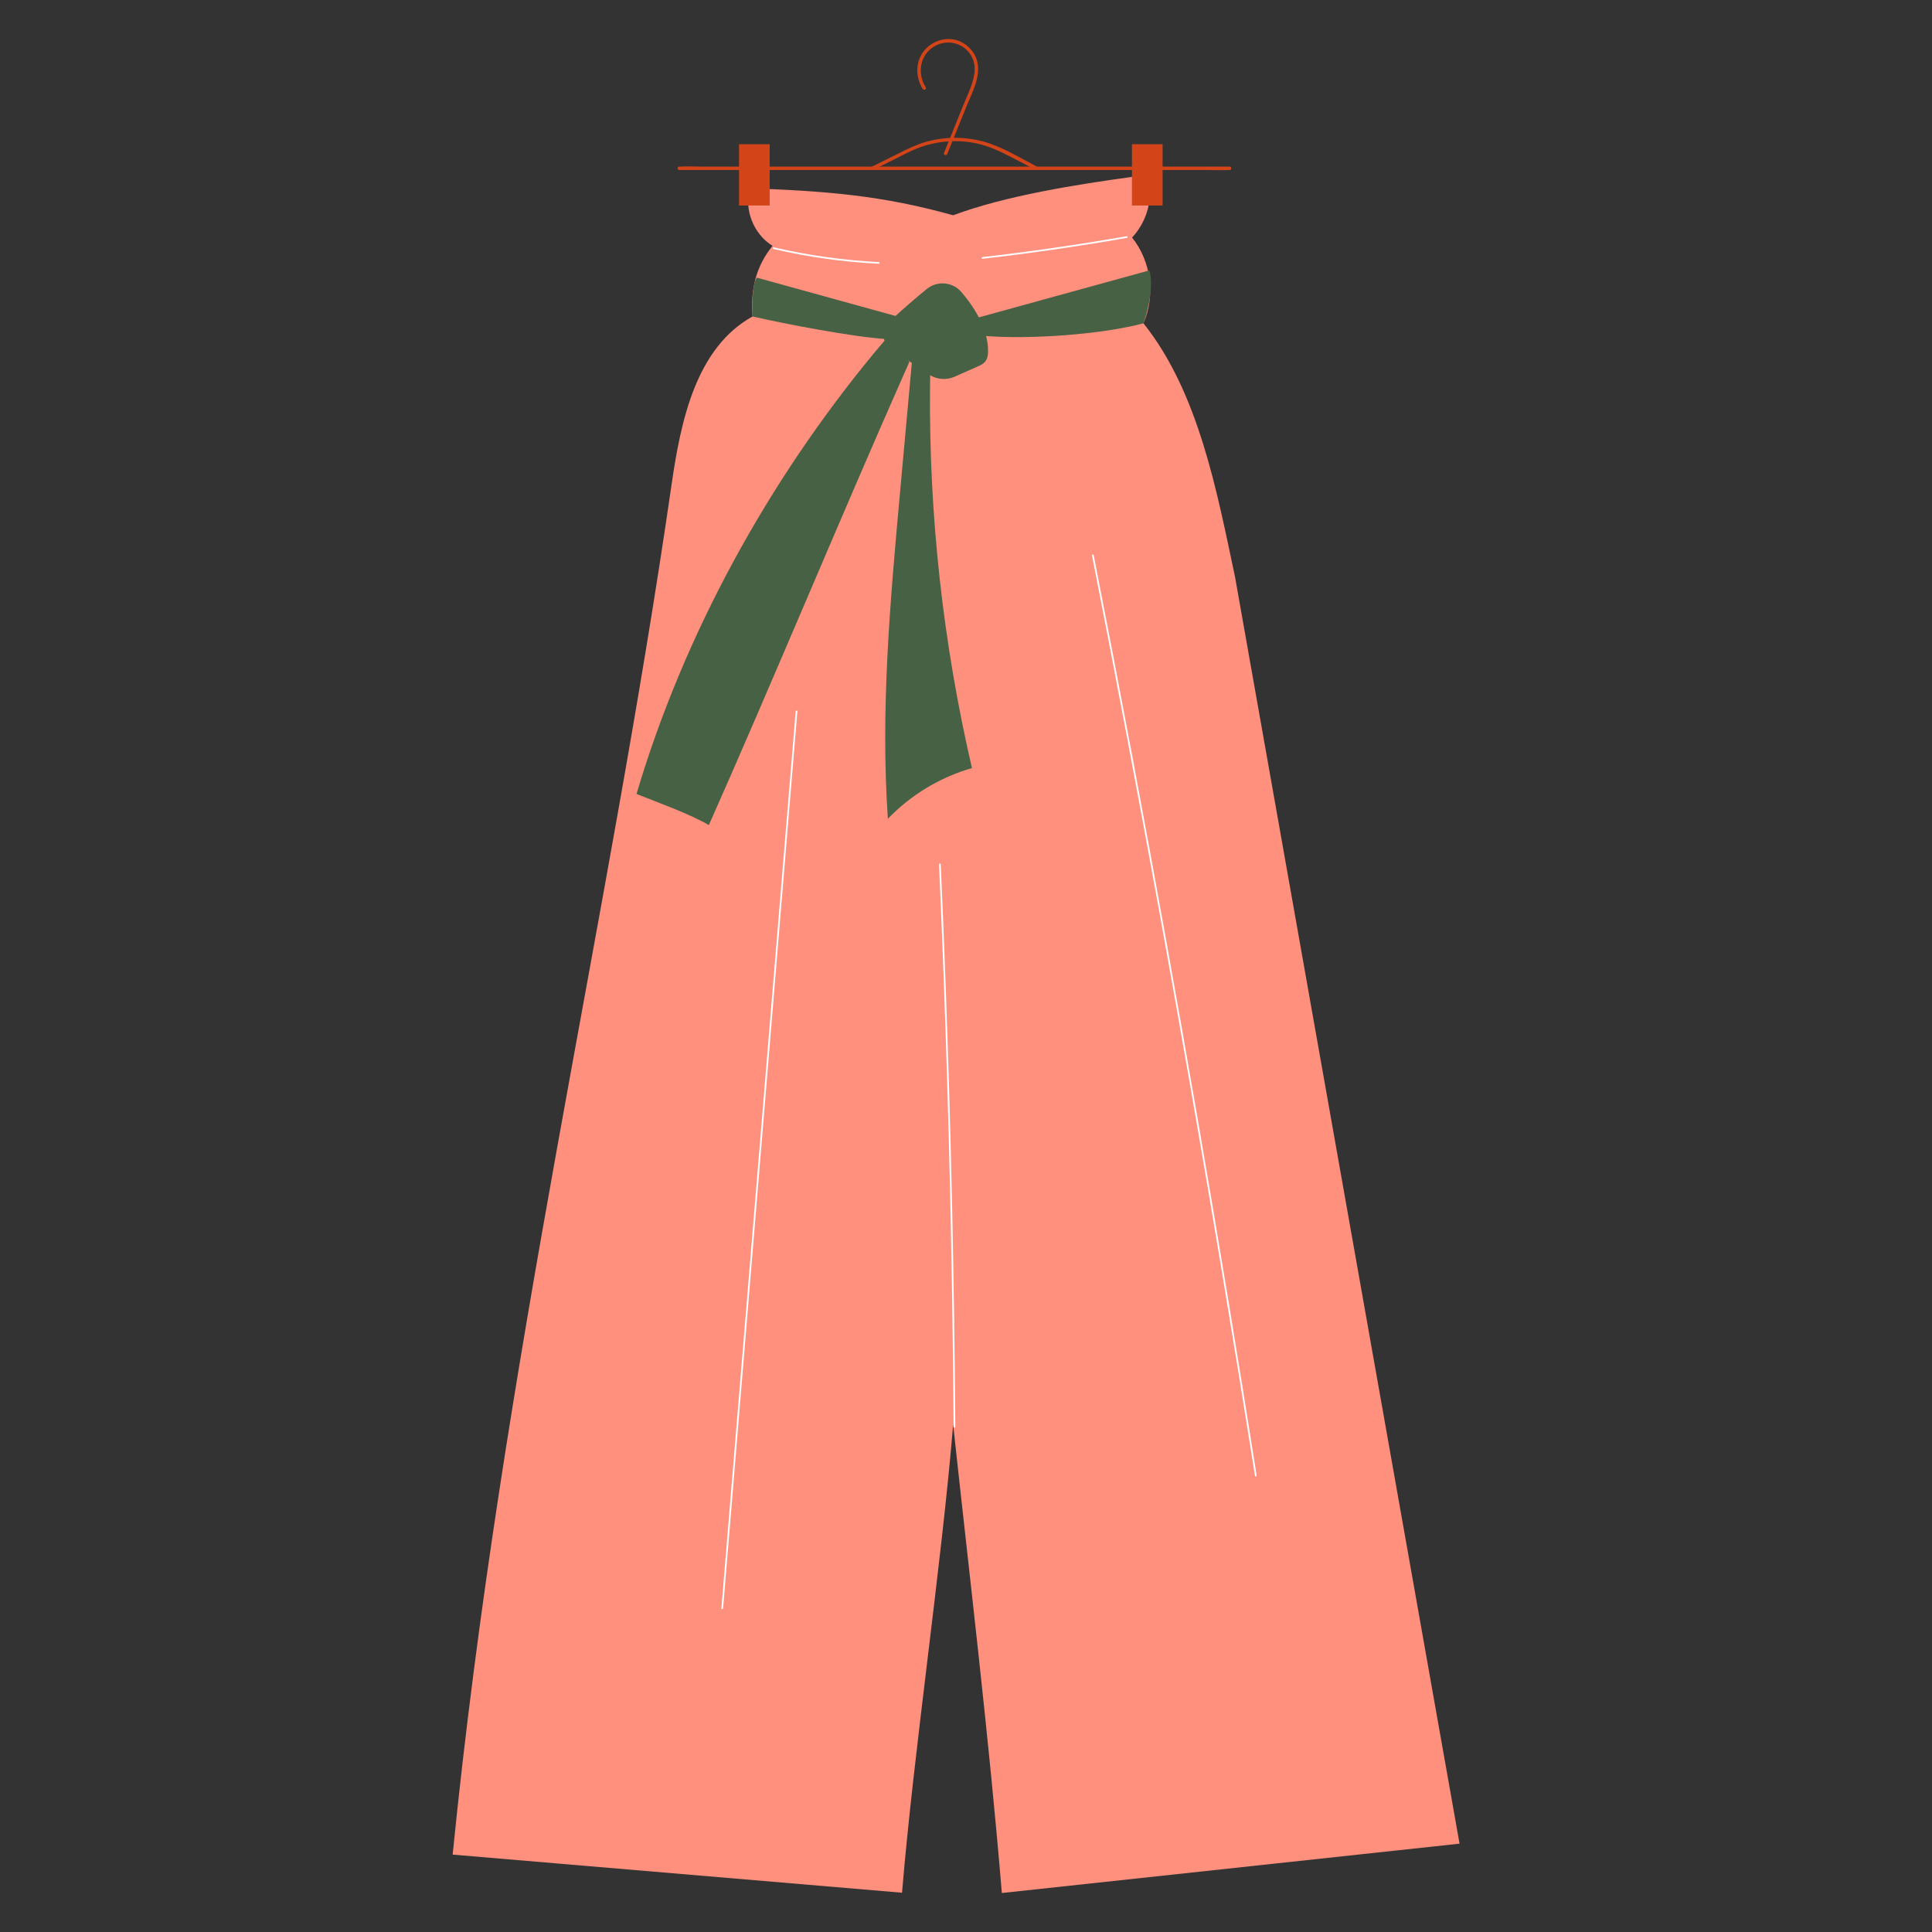 <?xml version="1.0" encoding="utf-8"?>
<!-- Generator: Adobe Illustrator 16.0.0, SVG Export Plug-In . SVG Version: 6.00 Build 0)  -->
<!DOCTYPE svg PUBLIC "-//W3C//DTD SVG 1.1 Tiny//EN" "http://www.w3.org/Graphics/SVG/1.1/DTD/svg11-tiny.dtd">
<svg version="1.1" baseProfile="tiny" id="Layer_1" xmlns="http://www.w3.org/2000/svg" xmlns:xlink="http://www.w3.org/1999/xlink"
	 x="0px" y="0px" width="500px" height="500px" viewBox="0 0 500 500" xml:space="preserve">
<rect x="0" y="0" width="500" height="500" fill="#333333" stroke="none"/>
<g>
	<path fill="#FF907E" d="M233.447,489.835c2.976-36.146,10.25-84.992,13.228-121.137c4.322,40.074,9.284,81.043,12.6,121.212
		l118.455-12.773l-58.127-327.948c-4.635-21.801-9.349-47.581-23.676-65.513c3.153-7.186,1.971-16.081-2.947-22.196
		c2.536-2.706,4.157-6.255,4.54-9.945c0.159-1.513,0.088-3.135-0.734-4.414c-0.821-1.28-2.593-2.043-3.932-1.325
		c-13.912,1.913-32.585,4.821-46.179,9.919c-18.575-5.214-33.343-6.292-52.622-6.99c-1.539,5.521,0.988,11.917,5.886,14.896
		c-4.349,5.374-5.728,11.39-5.185,18.281c-14.612,8.11-18.563,26.951-20.951,43.493c-16.357,113.368-43.91,227.121-56.656,354.574
		L233.447,489.835L233.447,489.835z"/>
	<path fill="#476144" d="M229.112,87.722c-8.267-0.491-26.283-3.959-34.357-5.819c0,0-0.387-8.155,1.125-10.043l39.654,10.952
		L229.112,87.722"/>
	<path fill="#476144" d="M255.172,86.965c11.392,0.881,29.71-0.363,40.756-3.289c0,0,3.052-8.417,1.54-13.704l-47.96,13.217"/>
	<path fill="#476144" d="M235.344,93.668c-0.493,1.1-0.985,2.216-1.485,3.338c-15.662,35.343-35.002,81.936-50.416,116.541
		c-4.435-2.724-13.89-6.133-18.718-8.072c12.253-41.28,33.977-80.826,61.485-114.107c1.333-1.609,2.681-3.199,4.034-4.78
		L235.344,93.668L235.344,93.668z"/>
	<path fill="#FFFFFF" d="M282.616,143.771c6.066,30.905,11.912,61.855,17.53,92.846c5.618,30.989,11.01,62.021,16.176,93.092
		c2.894,17.397,5.717,34.809,8.471,52.229c0.043,0.28,0.469,0.162,0.425-0.116c-4.917-31.109-10.055-62.186-15.423-93.219
		c-5.364-31.035-10.957-62.032-16.772-92.987c-3.257-17.334-6.584-34.655-9.98-51.961
		C282.989,143.374,282.563,143.493,282.616,143.771L282.616,143.771L282.616,143.771z"/>
	<path fill="#FFFFFF" d="M243.022,223.679c0.843,18.918,1.551,37.842,2.122,56.771c0.568,18.927,0.999,37.86,1.289,56.793
		c0.165,10.672,0.284,21.347,0.362,32.023c0.002,0.28,0.441,0.283,0.439,0c-0.136-18.937-0.409-37.872-0.82-56.804
		c-0.413-18.934-0.964-37.862-1.653-56.785c-0.39-10.669-0.823-21.333-1.298-31.998
		C243.449,223.397,243.009,223.395,243.022,223.679L243.022,223.679L243.022,223.679z"/>
	<path fill="#FFFFFF" d="M205.921,184.091c-2.502,30.209-5.004,60.418-7.506,90.63c-2.502,30.209-5.004,60.419-7.506,90.628
		c-1.404,16.954-2.808,33.908-4.212,50.863c-0.024,0.282,0.416,0.279,0.44,0c2.501-30.21,5.001-60.421,7.505-90.631
		c2.501-30.208,5.003-60.417,7.505-90.627c1.404-16.955,2.811-33.908,4.214-50.863C206.383,183.81,205.943,183.81,205.921,184.091
		L205.921,184.091L205.921,184.091z"/>
	<path fill="#476144" d="M251.54,198.78c-8.236,2.363-15.828,6.94-21.759,13.126c-1.949-28.358,0.63-56.813,3.206-85.119
		c0.878-9.636,1.752-19.266,2.63-28.902c0.249-2.764,0.504-5.53,0.753-8.293l4.491,1.518c-0.095,3.037-0.152,6.074-0.174,9.108
		C240.404,133.351,244.052,166.508,251.54,198.78L251.54,198.78z"/>
	<path fill="#476144" d="M239.849,74.792c2.713-2.213,6.699-1.86,8.972,0.803c3.77,4.412,6.833,9.777,6.891,15.127
		c0.01,1.047-0.135,2.174-0.829,2.959c-0.485,0.553-1.18,0.865-1.853,1.165c-1.991,0.88-3.979,1.763-5.969,2.643
		c-2.177,0.963-4.697,0.741-6.669-0.587l-9.221-6.206c-0.806-0.542-1.512-1.23-1.996-2.07c-1.609-2.784,0.191-4.661,1.863-6.198
		C233.897,79.794,236.836,77.249,239.849,74.792L239.849,74.792z"/>
	<path fill="#FFFFFF" d="M254.273,66.972c12.51-1.432,24.976-3.236,37.378-5.41c0.279-0.049,0.161-0.473-0.116-0.425
		c-12.364,2.167-24.791,3.967-37.262,5.395C253.993,66.563,253.992,67.004,254.273,66.972L254.273,66.972L254.273,66.972z"/>
	<path fill="#FFFFFF" d="M200.162,64.439c8.958,2.086,18.086,3.364,27.275,3.82c0.284,0.014,0.282-0.426,0-0.44
		c-9.15-0.454-18.238-1.727-27.159-3.805C200,63.951,199.885,64.375,200.162,64.439L200.162,64.439L200.162,64.439z"/>
	<path fill="#D34418" d="M239.583,22.584c-2.203-3.393-1.573-8.109,1.906-10.396c3.285-2.158,7.702-1.286,9.783,2.097
		c2.432,3.953-0.286,8.794-1.813,12.57c-1.721,4.248-3.441,8.496-5.16,12.744c-0.214,0.524,0.638,0.753,0.847,0.234
		c1.666-4.115,3.333-8.23,5-12.345c1.419-3.506,3.648-7.511,2.794-11.418c-0.624-2.858-3.083-5.222-5.935-5.823
		c-2.929-0.617-6.087,0.629-7.922,2.969c-2.214,2.819-2.178,6.858-0.26,9.812C239.132,23.501,239.893,23.061,239.583,22.584
		L239.583,22.584L239.583,22.584z"/>
	<path fill="#D34418" d="M268.4,43.15c-4.539-2.356-9.132-5.254-14.104-6.572c-4.609-1.221-9.516-1.227-14.128-0.019
		c-2.828,0.74-5.386,2.031-7.983,3.325c-2.196,1.095-4.392,2.19-6.59,3.285c-0.507,0.252-0.063,1.012,0.444,0.76
		c1.762-0.878,3.523-1.757,5.285-2.635c2.218-1.105,4.427-2.329,6.765-3.168c4.696-1.688,9.83-2.047,14.71-1
		c3.15,0.675,5.975,2.019,8.807,3.489c2.118,1.099,4.234,2.198,6.351,3.296C268.458,44.171,268.903,43.412,268.4,43.15L268.4,43.15
		L268.4,43.15z"/>
	<path fill="#D34418" d="M175.762,43.994c4.733,0,9.469,0,14.202,0c11.366,0,22.732,0,34.097,0c13.668,0,27.338,0,41.005,0
		c11.882,0,23.76,0,35.641,0c3.911,0,7.823,0,11.735,0c1.838,0,3.719,0.119,5.556,0c0.075-0.005,0.154,0,0.235,0
		c0.564,0,0.566-0.88,0-0.88c-4.736,0-9.471,0-14.203,0c-11.367,0-22.731,0-34.098,0c-13.667,0-27.337,0-41.007,0
		c-11.878,0-23.758,0-35.638,0c-3.913,0-7.823,0-11.736,0c-1.837,0-3.721-0.119-5.553,0c-0.078,0.005-0.159,0-0.236,0
		C175.195,43.113,175.195,43.994,175.762,43.994L175.762,43.994L175.762,43.994z"/>
	<polygon fill="#D34418" points="199.193,53.184 191.263,53.184 191.263,37.322 199.193,37.322 199.193,53.184 	"/>
	<polygon fill="#D34418" points="300.876,53.184 292.945,53.184 292.945,37.322 300.876,37.322 300.876,53.184 	"/>
</g>
</svg>
